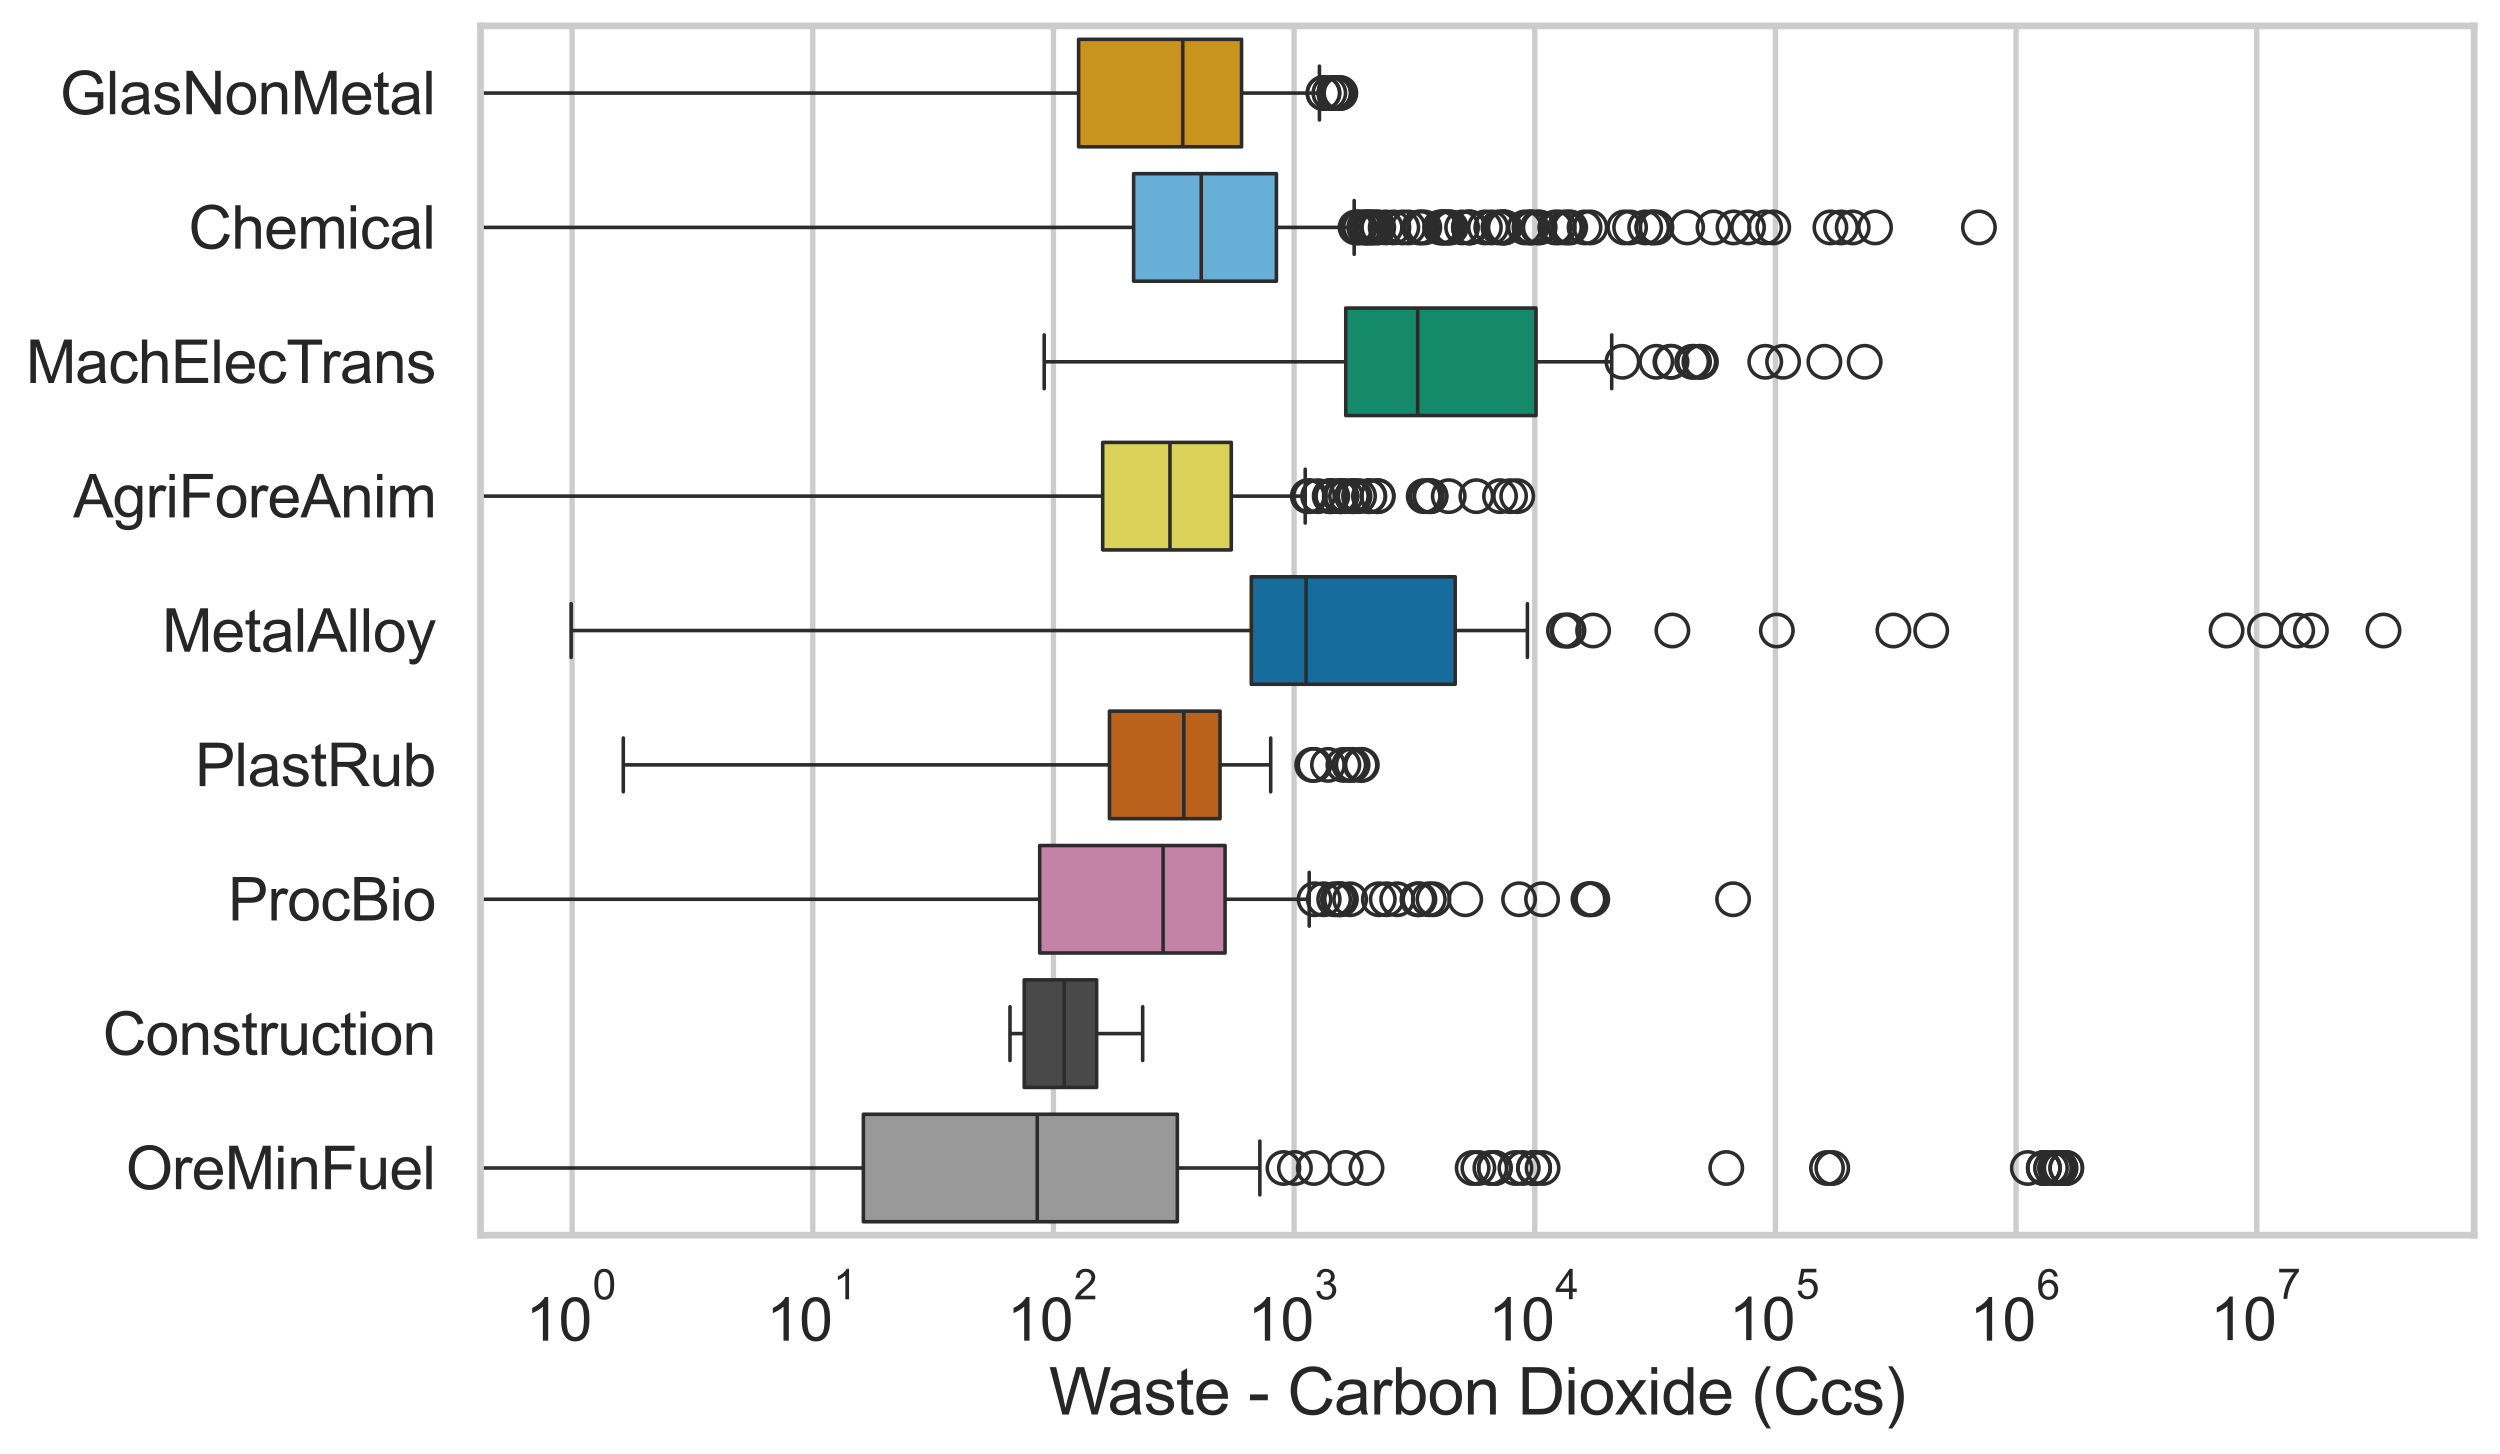 <?xml version="1.0" encoding="utf-8" standalone="no"?>
<!DOCTYPE svg PUBLIC "-//W3C//DTD SVG 1.1//EN"
  "http://www.w3.org/Graphics/SVG/1.1/DTD/svg11.dtd">
<svg xmlns:xlink="http://www.w3.org/1999/xlink" width="695.577pt" height="404.551pt" viewBox="0 0 695.577 404.551" xmlns="http://www.w3.org/2000/svg" version="1.1">
 <defs>
  <style type="text/css">*{stroke-linejoin: round; stroke-linecap: butt}</style>
 </defs>
 <g id="figure_1">
  <g id="patch_1">
   <path d="M 0 404.551 
L 695.577 404.551 
L 695.577 0 
L 0 0 
z
" style="fill: #ffffff"/>
  </g>
  <g id="axes_1">
   <g id="patch_2">
    <path d="M 133.697 343.665 
L 688.377 343.665 
L 688.377 7.2 
L 133.697 7.2 
z
" style="fill: #ffffff"/>
   </g>
   <g id="matplotlib.axis_1">
    <g id="xtick_1">
     <g id="line2d_1">
      <path d="M 159.182 343.665 
L 159.182 7.2 
" clip-path="url(#p42e488a990)" style="fill: none; stroke: #cccccc; stroke-width: 1.5; stroke-linecap: round"/>
     </g>
     <g id="text_1">
      <!-- $\mathdefault{10^{0}}$ -->
      <g style="fill: #262626" transform="translate(146.23 373.18) scale(0.165 -0.165)">
       <defs>
        <path id="ArialMT-31" d="M 2384 0 
L 1822 0 
L 1822 3584 
Q 1619 3391 1289 3197 
Q 959 3003 697 2906 
L 697 3450 
Q 1169 3672 1522 3987 
Q 1875 4303 2022 4600 
L 2384 4600 
L 2384 0 
z
" transform="scale(0.016)"/>
        <path id="ArialMT-30" d="M 266 2259 
Q 266 3072 433 3567 
Q 600 4063 929 4331 
Q 1259 4600 1759 4600 
Q 2128 4600 2406 4451 
Q 2684 4303 2865 4023 
Q 3047 3744 3150 3342 
Q 3253 2941 3253 2259 
Q 3253 1453 3087 958 
Q 2922 463 2592 192 
Q 2263 -78 1759 -78 
Q 1097 -78 719 397 
Q 266 969 266 2259 
z
M 844 2259 
Q 844 1131 1108 757 
Q 1372 384 1759 384 
Q 2147 384 2411 759 
Q 2675 1134 2675 2259 
Q 2675 3391 2411 3762 
Q 2147 4134 1753 4134 
Q 1366 4134 1134 3806 
Q 844 3388 844 2259 
z
" transform="scale(0.016)"/>
       </defs>
       <use xlink:href="#ArialMT-31" transform="translate(0 0.994)"/>
       <use xlink:href="#ArialMT-30" transform="translate(55.615 0.994)"/>
       <use xlink:href="#ArialMT-30" transform="translate(112.973 70.688) scale(0.7)"/>
      </g>
     </g>
    </g>
    <g id="xtick_2">
     <g id="line2d_2">
      <path d="M 226.141 343.665 
L 226.141 7.2 
" clip-path="url(#p42e488a990)" style="fill: none; stroke: #cccccc; stroke-width: 1.5; stroke-linecap: round"/>
     </g>
     <g id="text_2">
      <!-- $\mathdefault{10^{1}}$ -->
      <g style="fill: #262626" transform="translate(213.188 373.18) scale(0.165 -0.165)">
       <use xlink:href="#ArialMT-31" transform="translate(0 0.994)"/>
       <use xlink:href="#ArialMT-30" transform="translate(55.615 0.994)"/>
       <use xlink:href="#ArialMT-31" transform="translate(112.973 70.688) scale(0.7)"/>
      </g>
     </g>
    </g>
    <g id="xtick_3">
     <g id="line2d_3">
      <path d="M 293.099 343.665 
L 293.099 7.2 
" clip-path="url(#p42e488a990)" style="fill: none; stroke: #cccccc; stroke-width: 1.5; stroke-linecap: round"/>
     </g>
     <g id="text_3">
      <!-- $\mathdefault{10^{2}}$ -->
      <g style="fill: #262626" transform="translate(280.147 373.18) scale(0.165 -0.165)">
       <defs>
        <path id="ArialMT-32" d="M 3222 541 
L 3222 0 
L 194 0 
Q 188 203 259 391 
Q 375 700 629 1000 
Q 884 1300 1366 1694 
Q 2113 2306 2375 2664 
Q 2638 3022 2638 3341 
Q 2638 3675 2398 3904 
Q 2159 4134 1775 4134 
Q 1369 4134 1125 3890 
Q 881 3647 878 3216 
L 300 3275 
Q 359 3922 746 4261 
Q 1134 4600 1788 4600 
Q 2447 4600 2831 4234 
Q 3216 3869 3216 3328 
Q 3216 3053 3103 2787 
Q 2991 2522 2730 2228 
Q 2469 1934 1863 1422 
Q 1356 997 1212 845 
Q 1069 694 975 541 
L 3222 541 
z
" transform="scale(0.016)"/>
       </defs>
       <use xlink:href="#ArialMT-31" transform="translate(0 0.994)"/>
       <use xlink:href="#ArialMT-30" transform="translate(55.615 0.994)"/>
       <use xlink:href="#ArialMT-32" transform="translate(112.973 70.688) scale(0.7)"/>
      </g>
     </g>
    </g>
    <g id="xtick_4">
     <g id="line2d_4">
      <path d="M 360.058 343.665 
L 360.058 7.2 
" clip-path="url(#p42e488a990)" style="fill: none; stroke: #cccccc; stroke-width: 1.5; stroke-linecap: round"/>
     </g>
     <g id="text_4">
      <!-- $\mathdefault{10^{3}}$ -->
      <g style="fill: #262626" transform="translate(347.105 373.18) scale(0.165 -0.165)">
       <defs>
        <path id="ArialMT-33" d="M 269 1209 
L 831 1284 
Q 928 806 1161 595 
Q 1394 384 1728 384 
Q 2125 384 2398 659 
Q 2672 934 2672 1341 
Q 2672 1728 2419 1979 
Q 2166 2231 1775 2231 
Q 1616 2231 1378 2169 
L 1441 2663 
Q 1497 2656 1531 2656 
Q 1891 2656 2178 2843 
Q 2466 3031 2466 3422 
Q 2466 3731 2256 3934 
Q 2047 4138 1716 4138 
Q 1388 4138 1169 3931 
Q 950 3725 888 3313 
L 325 3413 
Q 428 3978 793 4289 
Q 1159 4600 1703 4600 
Q 2078 4600 2393 4439 
Q 2709 4278 2876 4000 
Q 3044 3722 3044 3409 
Q 3044 3113 2884 2869 
Q 2725 2625 2413 2481 
Q 2819 2388 3044 2092 
Q 3269 1797 3269 1353 
Q 3269 753 2831 336 
Q 2394 -81 1725 -81 
Q 1122 -81 723 278 
Q 325 638 269 1209 
z
" transform="scale(0.016)"/>
       </defs>
       <use xlink:href="#ArialMT-31" transform="translate(0 0.994)"/>
       <use xlink:href="#ArialMT-30" transform="translate(55.615 0.994)"/>
       <use xlink:href="#ArialMT-33" transform="translate(112.973 70.688) scale(0.7)"/>
      </g>
     </g>
    </g>
    <g id="xtick_5">
     <g id="line2d_5">
      <path d="M 427.017 343.665 
L 427.017 7.2 
" clip-path="url(#p42e488a990)" style="fill: none; stroke: #cccccc; stroke-width: 1.5; stroke-linecap: round"/>
     </g>
     <g id="text_5">
      <!-- $\mathdefault{10^{4}}$ -->
      <g style="fill: #262626" transform="translate(414.064 373.015) scale(0.165 -0.165)">
       <defs>
        <path id="ArialMT-34" d="M 2069 0 
L 2069 1097 
L 81 1097 
L 81 1613 
L 2172 4581 
L 2631 4581 
L 2631 1613 
L 3250 1613 
L 3250 1097 
L 2631 1097 
L 2631 0 
L 2069 0 
z
M 2069 1613 
L 2069 3678 
L 634 1613 
L 2069 1613 
z
" transform="scale(0.016)"/>
       </defs>
       <use xlink:href="#ArialMT-31" transform="translate(0 0.202)"/>
       <use xlink:href="#ArialMT-30" transform="translate(55.615 0.202)"/>
       <use xlink:href="#ArialMT-34" transform="translate(112.973 69.895) scale(0.7)"/>
      </g>
     </g>
    </g>
    <g id="xtick_6">
     <g id="line2d_6">
      <path d="M 493.975 343.665 
L 493.975 7.2 
" clip-path="url(#p42e488a990)" style="fill: none; stroke: #cccccc; stroke-width: 1.5; stroke-linecap: round"/>
     </g>
     <g id="text_6">
      <!-- $\mathdefault{10^{5}}$ -->
      <g style="fill: #262626" transform="translate(481.023 373.015) scale(0.165 -0.165)">
       <defs>
        <path id="ArialMT-35" d="M 266 1200 
L 856 1250 
Q 922 819 1161 601 
Q 1400 384 1738 384 
Q 2144 384 2425 690 
Q 2706 997 2706 1503 
Q 2706 1984 2436 2262 
Q 2166 2541 1728 2541 
Q 1456 2541 1237 2417 
Q 1019 2294 894 2097 
L 366 2166 
L 809 4519 
L 3088 4519 
L 3088 3981 
L 1259 3981 
L 1013 2750 
Q 1425 3038 1878 3038 
Q 2478 3038 2890 2622 
Q 3303 2206 3303 1553 
Q 3303 931 2941 478 
Q 2500 -78 1738 -78 
Q 1113 -78 717 272 
Q 322 622 266 1200 
z
" transform="scale(0.016)"/>
       </defs>
       <use xlink:href="#ArialMT-31" transform="translate(0 0.88)"/>
       <use xlink:href="#ArialMT-30" transform="translate(55.615 0.88)"/>
       <use xlink:href="#ArialMT-35" transform="translate(112.973 70.573) scale(0.7)"/>
      </g>
     </g>
    </g>
    <g id="xtick_7">
     <g id="line2d_7">
      <path d="M 560.934 343.665 
L 560.934 7.2 
" clip-path="url(#p42e488a990)" style="fill: none; stroke: #cccccc; stroke-width: 1.5; stroke-linecap: round"/>
     </g>
     <g id="text_7">
      <!-- $\mathdefault{10^{6}}$ -->
      <g style="fill: #262626" transform="translate(547.981 373.18) scale(0.165 -0.165)">
       <defs>
        <path id="ArialMT-36" d="M 3184 3459 
L 2625 3416 
Q 2550 3747 2413 3897 
Q 2184 4138 1850 4138 
Q 1581 4138 1378 3988 
Q 1113 3794 959 3422 
Q 806 3050 800 2363 
Q 1003 2672 1297 2822 
Q 1591 2972 1913 2972 
Q 2475 2972 2870 2558 
Q 3266 2144 3266 1488 
Q 3266 1056 3080 686 
Q 2894 316 2569 119 
Q 2244 -78 1831 -78 
Q 1128 -78 684 439 
Q 241 956 241 2144 
Q 241 3472 731 4075 
Q 1159 4600 1884 4600 
Q 2425 4600 2770 4297 
Q 3116 3994 3184 3459 
z
M 888 1484 
Q 888 1194 1011 928 
Q 1134 663 1356 523 
Q 1578 384 1822 384 
Q 2178 384 2434 671 
Q 2691 959 2691 1453 
Q 2691 1928 2437 2201 
Q 2184 2475 1800 2475 
Q 1419 2475 1153 2201 
Q 888 1928 888 1484 
z
" transform="scale(0.016)"/>
       </defs>
       <use xlink:href="#ArialMT-31" transform="translate(0 0.994)"/>
       <use xlink:href="#ArialMT-30" transform="translate(55.615 0.994)"/>
       <use xlink:href="#ArialMT-36" transform="translate(112.973 70.688) scale(0.7)"/>
      </g>
     </g>
    </g>
    <g id="xtick_8">
     <g id="line2d_8">
      <path d="M 627.893 343.665 
L 627.893 7.2 
" clip-path="url(#p42e488a990)" style="fill: none; stroke: #cccccc; stroke-width: 1.5; stroke-linecap: round"/>
     </g>
     <g id="text_8">
      <!-- $\mathdefault{10^{7}}$ -->
      <g style="fill: #262626" transform="translate(614.94 373.015) scale(0.165 -0.165)">
       <defs>
        <path id="ArialMT-37" d="M 303 3981 
L 303 4522 
L 3269 4522 
L 3269 4084 
Q 2831 3619 2401 2847 
Q 1972 2075 1738 1259 
Q 1569 684 1522 0 
L 944 0 
Q 953 541 1156 1306 
Q 1359 2072 1739 2783 
Q 2119 3494 2547 3981 
L 303 3981 
z
" transform="scale(0.016)"/>
       </defs>
       <use xlink:href="#ArialMT-31" transform="translate(0 0.847)"/>
       <use xlink:href="#ArialMT-30" transform="translate(55.615 0.847)"/>
       <use xlink:href="#ArialMT-37" transform="translate(112.973 70.541) scale(0.7)"/>
      </g>
     </g>
    </g>
    <g id="xtick_9"/>
    <g id="xtick_10"/>
    <g id="xtick_11"/>
    <g id="xtick_12"/>
    <g id="xtick_13"/>
    <g id="xtick_14"/>
    <g id="xtick_15"/>
    <g id="xtick_16"/>
    <g id="xtick_17"/>
    <g id="xtick_18"/>
    <g id="xtick_19"/>
    <g id="xtick_20"/>
    <g id="xtick_21"/>
    <g id="xtick_22"/>
    <g id="xtick_23"/>
    <g id="xtick_24"/>
    <g id="xtick_25"/>
    <g id="xtick_26"/>
    <g id="xtick_27"/>
    <g id="xtick_28"/>
    <g id="xtick_29"/>
    <g id="xtick_30"/>
    <g id="xtick_31"/>
    <g id="xtick_32"/>
    <g id="xtick_33"/>
    <g id="xtick_34"/>
    <g id="xtick_35"/>
    <g id="xtick_36"/>
    <g id="xtick_37"/>
    <g id="xtick_38"/>
    <g id="xtick_39"/>
    <g id="xtick_40"/>
    <g id="xtick_41"/>
    <g id="xtick_42"/>
    <g id="xtick_43"/>
    <g id="xtick_44"/>
    <g id="xtick_45"/>
    <g id="xtick_46"/>
    <g id="xtick_47"/>
    <g id="xtick_48"/>
    <g id="xtick_49"/>
    <g id="xtick_50"/>
    <g id="xtick_51"/>
    <g id="xtick_52"/>
    <g id="xtick_53"/>
    <g id="xtick_54"/>
    <g id="xtick_55"/>
    <g id="xtick_56"/>
    <g id="xtick_57"/>
    <g id="xtick_58"/>
    <g id="xtick_59"/>
    <g id="xtick_60"/>
    <g id="xtick_61"/>
    <g id="xtick_62"/>
    <g id="xtick_63"/>
    <g id="xtick_64"/>
    <g id="xtick_65"/>
    <g id="xtick_66"/>
    <g id="xtick_67"/>
    <g id="xtick_68"/>
    <g id="xtick_69"/>
    <g id="xtick_70"/>
    <g id="xtick_71"/>
    <g id="xtick_72"/>
    <g id="xtick_73"/>
    <g id="xtick_74"/>
    <g id="xtick_75"/>
    <g id="xtick_76"/>
    <g id="text_9">
     <!-- Waste - Carbon Dioxide (Ccs) -->
     <g style="fill: #262626" transform="translate(291.849 393.563) scale(0.18 -0.18)">
      <defs>
       <path id="ArialMT-57" d="M 1294 0 
L 78 4581 
L 700 4581 
L 1397 1578 
Q 1509 1106 1591 641 
Q 1766 1375 1797 1488 
L 2669 4581 
L 3400 4581 
L 4056 2263 
Q 4303 1400 4413 641 
Q 4500 1075 4641 1638 
L 5359 4581 
L 5969 4581 
L 4713 0 
L 4128 0 
L 3163 3491 
Q 3041 3928 3019 4028 
Q 2947 3713 2884 3491 
L 1913 0 
L 1294 0 
z
" transform="scale(0.016)"/>
       <path id="ArialMT-61" d="M 2588 409 
Q 2275 144 1986 34 
Q 1697 -75 1366 -75 
Q 819 -75 525 192 
Q 231 459 231 875 
Q 231 1119 342 1320 
Q 453 1522 633 1644 
Q 813 1766 1038 1828 
Q 1203 1872 1538 1913 
Q 2219 1994 2541 2106 
Q 2544 2222 2544 2253 
Q 2544 2597 2384 2738 
Q 2169 2928 1744 2928 
Q 1347 2928 1158 2789 
Q 969 2650 878 2297 
L 328 2372 
Q 403 2725 575 2942 
Q 747 3159 1072 3276 
Q 1397 3394 1825 3394 
Q 2250 3394 2515 3294 
Q 2781 3194 2906 3042 
Q 3031 2891 3081 2659 
Q 3109 2516 3109 2141 
L 3109 1391 
Q 3109 606 3145 398 
Q 3181 191 3288 0 
L 2700 0 
Q 2613 175 2588 409 
z
M 2541 1666 
Q 2234 1541 1622 1453 
Q 1275 1403 1131 1340 
Q 988 1278 909 1158 
Q 831 1038 831 891 
Q 831 666 1001 516 
Q 1172 366 1500 366 
Q 1825 366 2078 508 
Q 2331 650 2450 897 
Q 2541 1088 2541 1459 
L 2541 1666 
z
" transform="scale(0.016)"/>
       <path id="ArialMT-73" d="M 197 991 
L 753 1078 
Q 800 744 1014 566 
Q 1228 388 1613 388 
Q 2000 388 2187 545 
Q 2375 703 2375 916 
Q 2375 1106 2209 1216 
Q 2094 1291 1634 1406 
Q 1016 1563 777 1677 
Q 538 1791 414 1992 
Q 291 2194 291 2438 
Q 291 2659 392 2848 
Q 494 3038 669 3163 
Q 800 3259 1026 3326 
Q 1253 3394 1513 3394 
Q 1903 3394 2198 3281 
Q 2494 3169 2634 2976 
Q 2775 2784 2828 2463 
L 2278 2388 
Q 2241 2644 2061 2787 
Q 1881 2931 1553 2931 
Q 1166 2931 1000 2803 
Q 834 2675 834 2503 
Q 834 2394 903 2306 
Q 972 2216 1119 2156 
Q 1203 2125 1616 2013 
Q 2213 1853 2448 1751 
Q 2684 1650 2818 1456 
Q 2953 1263 2953 975 
Q 2953 694 2789 445 
Q 2625 197 2315 61 
Q 2006 -75 1616 -75 
Q 969 -75 630 194 
Q 291 463 197 991 
z
" transform="scale(0.016)"/>
       <path id="ArialMT-74" d="M 1650 503 
L 1731 6 
Q 1494 -44 1306 -44 
Q 1000 -44 831 53 
Q 663 150 594 308 
Q 525 466 525 972 
L 525 2881 
L 113 2881 
L 113 3319 
L 525 3319 
L 525 4141 
L 1084 4478 
L 1084 3319 
L 1650 3319 
L 1650 2881 
L 1084 2881 
L 1084 941 
Q 1084 700 1114 631 
Q 1144 563 1211 522 
Q 1278 481 1403 481 
Q 1497 481 1650 503 
z
" transform="scale(0.016)"/>
       <path id="ArialMT-65" d="M 2694 1069 
L 3275 997 
Q 3138 488 2766 206 
Q 2394 -75 1816 -75 
Q 1088 -75 661 373 
Q 234 822 234 1631 
Q 234 2469 665 2931 
Q 1097 3394 1784 3394 
Q 2450 3394 2872 2941 
Q 3294 2488 3294 1666 
Q 3294 1616 3291 1516 
L 816 1516 
Q 847 969 1125 678 
Q 1403 388 1819 388 
Q 2128 388 2347 550 
Q 2566 713 2694 1069 
z
M 847 1978 
L 2700 1978 
Q 2663 2397 2488 2606 
Q 2219 2931 1791 2931 
Q 1403 2931 1139 2672 
Q 875 2413 847 1978 
z
" transform="scale(0.016)"/>
       <path id="ArialMT-20" transform="scale(0.016)"/>
       <path id="ArialMT-2d" d="M 203 1375 
L 203 1941 
L 1931 1941 
L 1931 1375 
L 203 1375 
z
" transform="scale(0.016)"/>
       <path id="ArialMT-43" d="M 3763 1606 
L 4369 1453 
Q 4178 706 3683 314 
Q 3188 -78 2472 -78 
Q 1731 -78 1267 223 
Q 803 525 561 1097 
Q 319 1669 319 2325 
Q 319 3041 592 3573 
Q 866 4106 1370 4382 
Q 1875 4659 2481 4659 
Q 3169 4659 3637 4309 
Q 4106 3959 4291 3325 
L 3694 3184 
Q 3534 3684 3231 3912 
Q 2928 4141 2469 4141 
Q 1941 4141 1586 3887 
Q 1231 3634 1087 3207 
Q 944 2781 944 2328 
Q 944 1744 1114 1308 
Q 1284 872 1643 656 
Q 2003 441 2422 441 
Q 2931 441 3284 734 
Q 3638 1028 3763 1606 
z
" transform="scale(0.016)"/>
       <path id="ArialMT-72" d="M 416 0 
L 416 3319 
L 922 3319 
L 922 2816 
Q 1116 3169 1280 3281 
Q 1444 3394 1641 3394 
Q 1925 3394 2219 3213 
L 2025 2691 
Q 1819 2813 1613 2813 
Q 1428 2813 1281 2702 
Q 1134 2591 1072 2394 
Q 978 2094 978 1738 
L 978 0 
L 416 0 
z
" transform="scale(0.016)"/>
       <path id="ArialMT-62" d="M 941 0 
L 419 0 
L 419 4581 
L 981 4581 
L 981 2947 
Q 1338 3394 1891 3394 
Q 2197 3394 2470 3270 
Q 2744 3147 2920 2923 
Q 3097 2700 3197 2384 
Q 3297 2069 3297 1709 
Q 3297 856 2875 390 
Q 2453 -75 1863 -75 
Q 1275 -75 941 416 
L 941 0 
z
M 934 1684 
Q 934 1088 1097 822 
Q 1363 388 1816 388 
Q 2184 388 2453 708 
Q 2722 1028 2722 1663 
Q 2722 2313 2464 2622 
Q 2206 2931 1841 2931 
Q 1472 2931 1203 2611 
Q 934 2291 934 1684 
z
" transform="scale(0.016)"/>
       <path id="ArialMT-6f" d="M 213 1659 
Q 213 2581 725 3025 
Q 1153 3394 1769 3394 
Q 2453 3394 2887 2945 
Q 3322 2497 3322 1706 
Q 3322 1066 3130 698 
Q 2938 331 2570 128 
Q 2203 -75 1769 -75 
Q 1072 -75 642 372 
Q 213 819 213 1659 
z
M 791 1659 
Q 791 1022 1069 705 
Q 1347 388 1769 388 
Q 2188 388 2466 706 
Q 2744 1025 2744 1678 
Q 2744 2294 2464 2611 
Q 2184 2928 1769 2928 
Q 1347 2928 1069 2612 
Q 791 2297 791 1659 
z
" transform="scale(0.016)"/>
       <path id="ArialMT-6e" d="M 422 0 
L 422 3319 
L 928 3319 
L 928 2847 
Q 1294 3394 1984 3394 
Q 2284 3394 2536 3286 
Q 2788 3178 2913 3003 
Q 3038 2828 3088 2588 
Q 3119 2431 3119 2041 
L 3119 0 
L 2556 0 
L 2556 2019 
Q 2556 2363 2490 2533 
Q 2425 2703 2258 2804 
Q 2091 2906 1866 2906 
Q 1506 2906 1245 2678 
Q 984 2450 984 1813 
L 984 0 
L 422 0 
z
" transform="scale(0.016)"/>
       <path id="ArialMT-44" d="M 494 0 
L 494 4581 
L 2072 4581 
Q 2606 4581 2888 4516 
Q 3281 4425 3559 4188 
Q 3922 3881 4101 3404 
Q 4281 2928 4281 2316 
Q 4281 1794 4159 1391 
Q 4038 988 3847 723 
Q 3656 459 3429 307 
Q 3203 156 2883 78 
Q 2563 0 2147 0 
L 494 0 
z
M 1100 541 
L 2078 541 
Q 2531 541 2789 625 
Q 3047 709 3200 863 
Q 3416 1078 3536 1442 
Q 3656 1806 3656 2325 
Q 3656 3044 3420 3430 
Q 3184 3816 2847 3947 
Q 2603 4041 2063 4041 
L 1100 4041 
L 1100 541 
z
" transform="scale(0.016)"/>
       <path id="ArialMT-69" d="M 425 3934 
L 425 4581 
L 988 4581 
L 988 3934 
L 425 3934 
z
M 425 0 
L 425 3319 
L 988 3319 
L 988 0 
L 425 0 
z
" transform="scale(0.016)"/>
       <path id="ArialMT-78" d="M 47 0 
L 1259 1725 
L 138 3319 
L 841 3319 
L 1350 2541 
Q 1494 2319 1581 2169 
Q 1719 2375 1834 2534 
L 2394 3319 
L 3066 3319 
L 1919 1756 
L 3153 0 
L 2463 0 
L 1781 1031 
L 1600 1309 
L 728 0 
L 47 0 
z
" transform="scale(0.016)"/>
       <path id="ArialMT-64" d="M 2575 0 
L 2575 419 
Q 2259 -75 1647 -75 
Q 1250 -75 917 144 
Q 584 363 401 755 
Q 219 1147 219 1656 
Q 219 2153 384 2558 
Q 550 2963 881 3178 
Q 1213 3394 1622 3394 
Q 1922 3394 2156 3267 
Q 2391 3141 2538 2938 
L 2538 4581 
L 3097 4581 
L 3097 0 
L 2575 0 
z
M 797 1656 
Q 797 1019 1065 703 
Q 1334 388 1700 388 
Q 2069 388 2326 689 
Q 2584 991 2584 1609 
Q 2584 2291 2321 2609 
Q 2059 2928 1675 2928 
Q 1300 2928 1048 2622 
Q 797 2316 797 1656 
z
" transform="scale(0.016)"/>
       <path id="ArialMT-28" d="M 1497 -1347 
Q 1031 -759 709 28 
Q 388 816 388 1659 
Q 388 2403 628 3084 
Q 909 3875 1497 4659 
L 1900 4659 
Q 1522 4009 1400 3731 
Q 1209 3300 1100 2831 
Q 966 2247 966 1656 
Q 966 153 1900 -1347 
L 1497 -1347 
z
" transform="scale(0.016)"/>
       <path id="ArialMT-63" d="M 2588 1216 
L 3141 1144 
Q 3050 572 2676 248 
Q 2303 -75 1759 -75 
Q 1078 -75 664 370 
Q 250 816 250 1647 
Q 250 2184 428 2587 
Q 606 2991 970 3192 
Q 1334 3394 1763 3394 
Q 2303 3394 2647 3120 
Q 2991 2847 3088 2344 
L 2541 2259 
Q 2463 2594 2264 2762 
Q 2066 2931 1784 2931 
Q 1359 2931 1093 2626 
Q 828 2322 828 1663 
Q 828 994 1084 691 
Q 1341 388 1753 388 
Q 2084 388 2306 591 
Q 2528 794 2588 1216 
z
" transform="scale(0.016)"/>
       <path id="ArialMT-29" d="M 791 -1347 
L 388 -1347 
Q 1322 153 1322 1656 
Q 1322 2244 1188 2822 
Q 1081 3291 891 3722 
Q 769 4003 388 4659 
L 791 4659 
Q 1378 3875 1659 3084 
Q 1900 2403 1900 1659 
Q 1900 816 1576 28 
Q 1253 -759 791 -1347 
z
" transform="scale(0.016)"/>
      </defs>
      <use xlink:href="#ArialMT-57"/>
      <use xlink:href="#ArialMT-61" transform="translate(90.635 0)"/>
      <use xlink:href="#ArialMT-73" transform="translate(146.25 0)"/>
      <use xlink:href="#ArialMT-74" transform="translate(196.25 0)"/>
      <use xlink:href="#ArialMT-65" transform="translate(224.033 0)"/>
      <use xlink:href="#ArialMT-20" transform="translate(279.648 0)"/>
      <use xlink:href="#ArialMT-2d" transform="translate(307.432 0)"/>
      <use xlink:href="#ArialMT-20" transform="translate(340.732 0)"/>
      <use xlink:href="#ArialMT-43" transform="translate(368.516 0)"/>
      <use xlink:href="#ArialMT-61" transform="translate(440.732 0)"/>
      <use xlink:href="#ArialMT-72" transform="translate(496.348 0)"/>
      <use xlink:href="#ArialMT-62" transform="translate(529.648 0)"/>
      <use xlink:href="#ArialMT-6f" transform="translate(585.264 0)"/>
      <use xlink:href="#ArialMT-6e" transform="translate(640.879 0)"/>
      <use xlink:href="#ArialMT-20" transform="translate(696.494 0)"/>
      <use xlink:href="#ArialMT-44" transform="translate(724.277 0)"/>
      <use xlink:href="#ArialMT-69" transform="translate(796.494 0)"/>
      <use xlink:href="#ArialMT-6f" transform="translate(818.711 0)"/>
      <use xlink:href="#ArialMT-78" transform="translate(874.326 0)"/>
      <use xlink:href="#ArialMT-69" transform="translate(924.326 0)"/>
      <use xlink:href="#ArialMT-64" transform="translate(946.543 0)"/>
      <use xlink:href="#ArialMT-65" transform="translate(1002.158 0)"/>
      <use xlink:href="#ArialMT-20" transform="translate(1057.773 0)"/>
      <use xlink:href="#ArialMT-28" transform="translate(1085.557 0)"/>
      <use xlink:href="#ArialMT-43" transform="translate(1118.857 0)"/>
      <use xlink:href="#ArialMT-63" transform="translate(1191.074 0)"/>
      <use xlink:href="#ArialMT-73" transform="translate(1241.074 0)"/>
      <use xlink:href="#ArialMT-29" transform="translate(1291.074 0)"/>
     </g>
    </g>
   </g>
   <g id="matplotlib.axis_2">
    <g id="ytick_1">
     <g id="text_10">
      <!-- GlasNonMetal -->
      <g style="fill: #262626" transform="translate(16.659 31.798) scale(0.165 -0.165)">
       <defs>
        <path id="ArialMT-47" d="M 2638 1797 
L 2638 2334 
L 4578 2338 
L 4578 638 
Q 4131 281 3656 101 
Q 3181 -78 2681 -78 
Q 2006 -78 1454 211 
Q 903 500 622 1047 
Q 341 1594 341 2269 
Q 341 2938 620 3517 
Q 900 4097 1425 4378 
Q 1950 4659 2634 4659 
Q 3131 4659 3532 4498 
Q 3934 4338 4162 4050 
Q 4391 3763 4509 3300 
L 3963 3150 
Q 3859 3500 3706 3700 
Q 3553 3900 3268 4020 
Q 2984 4141 2638 4141 
Q 2222 4141 1919 4014 
Q 1616 3888 1430 3681 
Q 1244 3475 1141 3228 
Q 966 2803 966 2306 
Q 966 1694 1177 1281 
Q 1388 869 1791 669 
Q 2194 469 2647 469 
Q 3041 469 3416 620 
Q 3791 772 3984 944 
L 3984 1797 
L 2638 1797 
z
" transform="scale(0.016)"/>
        <path id="ArialMT-6c" d="M 409 0 
L 409 4581 
L 972 4581 
L 972 0 
L 409 0 
z
" transform="scale(0.016)"/>
        <path id="ArialMT-4e" d="M 488 0 
L 488 4581 
L 1109 4581 
L 3516 984 
L 3516 4581 
L 4097 4581 
L 4097 0 
L 3475 0 
L 1069 3600 
L 1069 0 
L 488 0 
z
" transform="scale(0.016)"/>
        <path id="ArialMT-4d" d="M 475 0 
L 475 4581 
L 1388 4581 
L 2472 1338 
Q 2622 884 2691 659 
Q 2769 909 2934 1394 
L 4031 4581 
L 4847 4581 
L 4847 0 
L 4263 0 
L 4263 3834 
L 2931 0 
L 2384 0 
L 1059 3900 
L 1059 0 
L 475 0 
z
" transform="scale(0.016)"/>
       </defs>
       <use xlink:href="#ArialMT-47"/>
       <use xlink:href="#ArialMT-6c" transform="translate(77.783 0)"/>
       <use xlink:href="#ArialMT-61" transform="translate(100 0)"/>
       <use xlink:href="#ArialMT-73" transform="translate(155.615 0)"/>
       <use xlink:href="#ArialMT-4e" transform="translate(205.615 0)"/>
       <use xlink:href="#ArialMT-6f" transform="translate(277.832 0)"/>
       <use xlink:href="#ArialMT-6e" transform="translate(333.447 0)"/>
       <use xlink:href="#ArialMT-4d" transform="translate(389.062 0)"/>
       <use xlink:href="#ArialMT-65" transform="translate(472.363 0)"/>
       <use xlink:href="#ArialMT-74" transform="translate(527.979 0)"/>
       <use xlink:href="#ArialMT-61" transform="translate(555.762 0)"/>
       <use xlink:href="#ArialMT-6c" transform="translate(611.377 0)"/>
      </g>
     </g>
    </g>
    <g id="ytick_2">
     <g id="text_11">
      <!-- Chemical -->
      <g style="fill: #262626" transform="translate(52.428 69.183) scale(0.165 -0.165)">
       <defs>
        <path id="ArialMT-68" d="M 422 0 
L 422 4581 
L 984 4581 
L 984 2938 
Q 1378 3394 1978 3394 
Q 2347 3394 2619 3248 
Q 2891 3103 3008 2847 
Q 3125 2591 3125 2103 
L 3125 0 
L 2563 0 
L 2563 2103 
Q 2563 2525 2380 2717 
Q 2197 2909 1863 2909 
Q 1613 2909 1392 2779 
Q 1172 2650 1078 2428 
Q 984 2206 984 1816 
L 984 0 
L 422 0 
z
" transform="scale(0.016)"/>
        <path id="ArialMT-6d" d="M 422 0 
L 422 3319 
L 925 3319 
L 925 2853 
Q 1081 3097 1340 3245 
Q 1600 3394 1931 3394 
Q 2300 3394 2536 3241 
Q 2772 3088 2869 2813 
Q 3263 3394 3894 3394 
Q 4388 3394 4653 3120 
Q 4919 2847 4919 2278 
L 4919 0 
L 4359 0 
L 4359 2091 
Q 4359 2428 4304 2576 
Q 4250 2725 4106 2815 
Q 3963 2906 3769 2906 
Q 3419 2906 3187 2673 
Q 2956 2441 2956 1928 
L 2956 0 
L 2394 0 
L 2394 2156 
Q 2394 2531 2256 2718 
Q 2119 2906 1806 2906 
Q 1569 2906 1367 2781 
Q 1166 2656 1075 2415 
Q 984 2175 984 1722 
L 984 0 
L 422 0 
z
" transform="scale(0.016)"/>
       </defs>
       <use xlink:href="#ArialMT-43"/>
       <use xlink:href="#ArialMT-68" transform="translate(72.217 0)"/>
       <use xlink:href="#ArialMT-65" transform="translate(127.832 0)"/>
       <use xlink:href="#ArialMT-6d" transform="translate(183.447 0)"/>
       <use xlink:href="#ArialMT-69" transform="translate(266.748 0)"/>
       <use xlink:href="#ArialMT-63" transform="translate(288.965 0)"/>
       <use xlink:href="#ArialMT-61" transform="translate(338.965 0)"/>
       <use xlink:href="#ArialMT-6c" transform="translate(394.58 0)"/>
      </g>
     </g>
    </g>
    <g id="ytick_3">
     <g id="text_12">
      <!-- MachElecTrans -->
      <g style="fill: #262626" transform="translate(7.2 106.568) scale(0.165 -0.165)">
       <defs>
        <path id="ArialMT-45" d="M 506 0 
L 506 4581 
L 3819 4581 
L 3819 4041 
L 1113 4041 
L 1113 2638 
L 3647 2638 
L 3647 2100 
L 1113 2100 
L 1113 541 
L 3925 541 
L 3925 0 
L 506 0 
z
" transform="scale(0.016)"/>
        <path id="ArialMT-54" d="M 1659 0 
L 1659 4041 
L 150 4041 
L 150 4581 
L 3781 4581 
L 3781 4041 
L 2266 4041 
L 2266 0 
L 1659 0 
z
" transform="scale(0.016)"/>
       </defs>
       <use xlink:href="#ArialMT-4d"/>
       <use xlink:href="#ArialMT-61" transform="translate(83.301 0)"/>
       <use xlink:href="#ArialMT-63" transform="translate(138.916 0)"/>
       <use xlink:href="#ArialMT-68" transform="translate(188.916 0)"/>
       <use xlink:href="#ArialMT-45" transform="translate(244.531 0)"/>
       <use xlink:href="#ArialMT-6c" transform="translate(311.23 0)"/>
       <use xlink:href="#ArialMT-65" transform="translate(333.447 0)"/>
       <use xlink:href="#ArialMT-63" transform="translate(389.062 0)"/>
       <use xlink:href="#ArialMT-54" transform="translate(439.062 0)"/>
       <use xlink:href="#ArialMT-72" transform="translate(496.396 0)"/>
       <use xlink:href="#ArialMT-61" transform="translate(529.697 0)"/>
       <use xlink:href="#ArialMT-6e" transform="translate(585.312 0)"/>
       <use xlink:href="#ArialMT-73" transform="translate(640.928 0)"/>
      </g>
     </g>
    </g>
    <g id="ytick_4">
     <g id="text_13">
      <!-- AgriForeAnim -->
      <g style="fill: #262626" transform="translate(20.341 143.953) scale(0.165 -0.165)">
       <defs>
        <path id="ArialMT-41" d="M -9 0 
L 1750 4581 
L 2403 4581 
L 4278 0 
L 3588 0 
L 3053 1388 
L 1138 1388 
L 634 0 
L -9 0 
z
M 1313 1881 
L 2866 1881 
L 2388 3150 
Q 2169 3728 2063 4100 
Q 1975 3659 1816 3225 
L 1313 1881 
z
" transform="scale(0.016)"/>
        <path id="ArialMT-67" d="M 319 -275 
L 866 -356 
Q 900 -609 1056 -725 
Q 1266 -881 1628 -881 
Q 2019 -881 2231 -725 
Q 2444 -569 2519 -288 
Q 2563 -116 2559 434 
Q 2191 0 1641 0 
Q 956 0 581 494 
Q 206 988 206 1678 
Q 206 2153 378 2554 
Q 550 2956 876 3175 
Q 1203 3394 1644 3394 
Q 2231 3394 2613 2919 
L 2613 3319 
L 3131 3319 
L 3131 450 
Q 3131 -325 2973 -648 
Q 2816 -972 2473 -1159 
Q 2131 -1347 1631 -1347 
Q 1038 -1347 672 -1080 
Q 306 -813 319 -275 
z
M 784 1719 
Q 784 1066 1043 766 
Q 1303 466 1694 466 
Q 2081 466 2343 764 
Q 2606 1063 2606 1700 
Q 2606 2309 2336 2618 
Q 2066 2928 1684 2928 
Q 1309 2928 1046 2623 
Q 784 2319 784 1719 
z
" transform="scale(0.016)"/>
        <path id="ArialMT-46" d="M 525 0 
L 525 4581 
L 3616 4581 
L 3616 4041 
L 1131 4041 
L 1131 2622 
L 3281 2622 
L 3281 2081 
L 1131 2081 
L 1131 0 
L 525 0 
z
" transform="scale(0.016)"/>
       </defs>
       <use xlink:href="#ArialMT-41"/>
       <use xlink:href="#ArialMT-67" transform="translate(66.699 0)"/>
       <use xlink:href="#ArialMT-72" transform="translate(122.314 0)"/>
       <use xlink:href="#ArialMT-69" transform="translate(155.615 0)"/>
       <use xlink:href="#ArialMT-46" transform="translate(177.832 0)"/>
       <use xlink:href="#ArialMT-6f" transform="translate(238.916 0)"/>
       <use xlink:href="#ArialMT-72" transform="translate(294.531 0)"/>
       <use xlink:href="#ArialMT-65" transform="translate(327.832 0)"/>
       <use xlink:href="#ArialMT-41" transform="translate(383.447 0)"/>
       <use xlink:href="#ArialMT-6e" transform="translate(450.146 0)"/>
       <use xlink:href="#ArialMT-69" transform="translate(505.762 0)"/>
       <use xlink:href="#ArialMT-6d" transform="translate(527.979 0)"/>
      </g>
     </g>
    </g>
    <g id="ytick_5">
     <g id="text_14">
      <!-- MetalAlloy -->
      <g style="fill: #262626" transform="translate(45.088 181.337) scale(0.165 -0.165)">
       <defs>
        <path id="ArialMT-79" d="M 397 -1278 
L 334 -750 
Q 519 -800 656 -800 
Q 844 -800 956 -737 
Q 1069 -675 1141 -563 
Q 1194 -478 1313 -144 
Q 1328 -97 1363 -6 
L 103 3319 
L 709 3319 
L 1400 1397 
Q 1534 1031 1641 628 
Q 1738 1016 1872 1384 
L 2581 3319 
L 3144 3319 
L 1881 -56 
Q 1678 -603 1566 -809 
Q 1416 -1088 1222 -1217 
Q 1028 -1347 759 -1347 
Q 597 -1347 397 -1278 
z
" transform="scale(0.016)"/>
       </defs>
       <use xlink:href="#ArialMT-4d"/>
       <use xlink:href="#ArialMT-65" transform="translate(83.301 0)"/>
       <use xlink:href="#ArialMT-74" transform="translate(138.916 0)"/>
       <use xlink:href="#ArialMT-61" transform="translate(166.699 0)"/>
       <use xlink:href="#ArialMT-6c" transform="translate(222.314 0)"/>
       <use xlink:href="#ArialMT-41" transform="translate(244.531 0)"/>
       <use xlink:href="#ArialMT-6c" transform="translate(311.23 0)"/>
       <use xlink:href="#ArialMT-6c" transform="translate(333.447 0)"/>
       <use xlink:href="#ArialMT-6f" transform="translate(355.664 0)"/>
       <use xlink:href="#ArialMT-79" transform="translate(411.279 0)"/>
      </g>
     </g>
    </g>
    <g id="ytick_6">
     <g id="text_15">
      <!-- PlastRub -->
      <g style="fill: #262626" transform="translate(54.248 218.722) scale(0.165 -0.165)">
       <defs>
        <path id="ArialMT-50" d="M 494 0 
L 494 4581 
L 2222 4581 
Q 2678 4581 2919 4538 
Q 3256 4481 3484 4323 
Q 3713 4166 3852 3881 
Q 3991 3597 3991 3256 
Q 3991 2672 3619 2267 
Q 3247 1863 2275 1863 
L 1100 1863 
L 1100 0 
L 494 0 
z
M 1100 2403 
L 2284 2403 
Q 2872 2403 3119 2622 
Q 3366 2841 3366 3238 
Q 3366 3525 3220 3729 
Q 3075 3934 2838 4000 
Q 2684 4041 2272 4041 
L 1100 4041 
L 1100 2403 
z
" transform="scale(0.016)"/>
        <path id="ArialMT-52" d="M 503 0 
L 503 4581 
L 2534 4581 
Q 3147 4581 3465 4457 
Q 3784 4334 3975 4021 
Q 4166 3709 4166 3331 
Q 4166 2844 3850 2509 
Q 3534 2175 2875 2084 
Q 3116 1969 3241 1856 
Q 3506 1613 3744 1247 
L 4541 0 
L 3778 0 
L 3172 953 
Q 2906 1366 2734 1584 
Q 2563 1803 2427 1890 
Q 2291 1978 2150 2013 
Q 2047 2034 1813 2034 
L 1109 2034 
L 1109 0 
L 503 0 
z
M 1109 2559 
L 2413 2559 
Q 2828 2559 3062 2645 
Q 3297 2731 3419 2920 
Q 3541 3109 3541 3331 
Q 3541 3656 3305 3865 
Q 3069 4075 2559 4075 
L 1109 4075 
L 1109 2559 
z
" transform="scale(0.016)"/>
        <path id="ArialMT-75" d="M 2597 0 
L 2597 488 
Q 2209 -75 1544 -75 
Q 1250 -75 995 37 
Q 741 150 617 320 
Q 494 491 444 738 
Q 409 903 409 1263 
L 409 3319 
L 972 3319 
L 972 1478 
Q 972 1038 1006 884 
Q 1059 663 1231 536 
Q 1403 409 1656 409 
Q 1909 409 2131 539 
Q 2353 669 2445 892 
Q 2538 1116 2538 1541 
L 2538 3319 
L 3100 3319 
L 3100 0 
L 2597 0 
z
" transform="scale(0.016)"/>
       </defs>
       <use xlink:href="#ArialMT-50"/>
       <use xlink:href="#ArialMT-6c" transform="translate(66.699 0)"/>
       <use xlink:href="#ArialMT-61" transform="translate(88.916 0)"/>
       <use xlink:href="#ArialMT-73" transform="translate(144.531 0)"/>
       <use xlink:href="#ArialMT-74" transform="translate(194.531 0)"/>
       <use xlink:href="#ArialMT-52" transform="translate(222.314 0)"/>
       <use xlink:href="#ArialMT-75" transform="translate(294.531 0)"/>
       <use xlink:href="#ArialMT-62" transform="translate(350.146 0)"/>
      </g>
     </g>
    </g>
    <g id="ytick_7">
     <g id="text_16">
      <!-- ProcBio -->
      <g style="fill: #262626" transform="translate(63.424 256.107) scale(0.165 -0.165)">
       <defs>
        <path id="ArialMT-42" d="M 469 0 
L 469 4581 
L 2188 4581 
Q 2713 4581 3030 4442 
Q 3347 4303 3526 4014 
Q 3706 3725 3706 3409 
Q 3706 3116 3547 2856 
Q 3388 2597 3066 2438 
Q 3481 2316 3704 2022 
Q 3928 1728 3928 1328 
Q 3928 1006 3792 729 
Q 3656 453 3456 303 
Q 3256 153 2954 76 
Q 2653 0 2216 0 
L 469 0 
z
M 1075 2656 
L 2066 2656 
Q 2469 2656 2644 2709 
Q 2875 2778 2992 2937 
Q 3109 3097 3109 3338 
Q 3109 3566 3000 3739 
Q 2891 3913 2687 3977 
Q 2484 4041 1991 4041 
L 1075 4041 
L 1075 2656 
z
M 1075 541 
L 2216 541 
Q 2509 541 2628 563 
Q 2838 600 2978 687 
Q 3119 775 3209 942 
Q 3300 1109 3300 1328 
Q 3300 1584 3169 1773 
Q 3038 1963 2805 2039 
Q 2572 2116 2134 2116 
L 1075 2116 
L 1075 541 
z
" transform="scale(0.016)"/>
       </defs>
       <use xlink:href="#ArialMT-50"/>
       <use xlink:href="#ArialMT-72" transform="translate(66.699 0)"/>
       <use xlink:href="#ArialMT-6f" transform="translate(100 0)"/>
       <use xlink:href="#ArialMT-63" transform="translate(155.615 0)"/>
       <use xlink:href="#ArialMT-42" transform="translate(205.615 0)"/>
       <use xlink:href="#ArialMT-69" transform="translate(272.314 0)"/>
       <use xlink:href="#ArialMT-6f" transform="translate(294.531 0)"/>
      </g>
     </g>
    </g>
    <g id="ytick_8">
     <g id="text_17">
      <!-- Construction -->
      <g style="fill: #262626" transform="translate(28.575 293.492) scale(0.165 -0.165)">
       <use xlink:href="#ArialMT-43"/>
       <use xlink:href="#ArialMT-6f" transform="translate(72.217 0)"/>
       <use xlink:href="#ArialMT-6e" transform="translate(127.832 0)"/>
       <use xlink:href="#ArialMT-73" transform="translate(183.447 0)"/>
       <use xlink:href="#ArialMT-74" transform="translate(233.447 0)"/>
       <use xlink:href="#ArialMT-72" transform="translate(261.23 0)"/>
       <use xlink:href="#ArialMT-75" transform="translate(294.531 0)"/>
       <use xlink:href="#ArialMT-63" transform="translate(350.146 0)"/>
       <use xlink:href="#ArialMT-74" transform="translate(400.146 0)"/>
       <use xlink:href="#ArialMT-69" transform="translate(427.93 0)"/>
       <use xlink:href="#ArialMT-6f" transform="translate(450.146 0)"/>
       <use xlink:href="#ArialMT-6e" transform="translate(505.762 0)"/>
      </g>
     </g>
    </g>
    <g id="ytick_9">
     <g id="text_18">
      <!-- OreMinFuel -->
      <g style="fill: #262626" transform="translate(35.013 330.877) scale(0.165 -0.165)">
       <defs>
        <path id="ArialMT-4f" d="M 309 2231 
Q 309 3372 921 4017 
Q 1534 4663 2503 4663 
Q 3138 4663 3647 4359 
Q 4156 4056 4423 3514 
Q 4691 2972 4691 2284 
Q 4691 1588 4409 1038 
Q 4128 488 3612 205 
Q 3097 -78 2500 -78 
Q 1853 -78 1343 234 
Q 834 547 571 1087 
Q 309 1628 309 2231 
z
M 934 2222 
Q 934 1394 1379 917 
Q 1825 441 2497 441 
Q 3181 441 3623 922 
Q 4066 1403 4066 2288 
Q 4066 2847 3877 3264 
Q 3688 3681 3323 3911 
Q 2959 4141 2506 4141 
Q 1863 4141 1398 3698 
Q 934 3256 934 2222 
z
" transform="scale(0.016)"/>
       </defs>
       <use xlink:href="#ArialMT-4f"/>
       <use xlink:href="#ArialMT-72" transform="translate(77.783 0)"/>
       <use xlink:href="#ArialMT-65" transform="translate(111.084 0)"/>
       <use xlink:href="#ArialMT-4d" transform="translate(166.699 0)"/>
       <use xlink:href="#ArialMT-69" transform="translate(250 0)"/>
       <use xlink:href="#ArialMT-6e" transform="translate(272.217 0)"/>
       <use xlink:href="#ArialMT-46" transform="translate(327.832 0)"/>
       <use xlink:href="#ArialMT-75" transform="translate(388.916 0)"/>
       <use xlink:href="#ArialMT-65" transform="translate(444.531 0)"/>
       <use xlink:href="#ArialMT-6c" transform="translate(500.146 0)"/>
      </g>
     </g>
    </g>
   </g>
   <g id="patch_3">
    <path d="M 300.103 10.938 
L 300.103 40.846 
L 345.439 40.846 
L 345.439 10.938 
L 300.103 10.938 
z
" clip-path="url(#p42e488a990)" style="fill: #c9941d; stroke: #2c2c2c; stroke-linejoin: miter"/>
   </g>
   <g id="line2d_9">
    <path d="M 300.103 25.892 
L -1 25.892 
" clip-path="url(#p42e488a990)" style="fill: none; stroke: #2c2c2c"/>
   </g>
   <g id="line2d_10">
    <path d="M 345.439 25.892 
L 367.107 25.892 
" clip-path="url(#p42e488a990)" style="fill: none; stroke: #2c2c2c"/>
   </g>
   <g id="line2d_11">
    <path clip-path="url(#p42e488a990)" style="fill: none; stroke: #2c2c2c; stroke-linecap: round"/>
   </g>
   <g id="line2d_12">
    <path d="M 367.107 18.415 
L 367.107 33.369 
" clip-path="url(#p42e488a990)" style="fill: none; stroke: #2c2c2c; stroke-linecap: round"/>
   </g>
   <g id="line2d_13">
    <defs>
     <path id="mdcef521345" d="M 0 4.5 
C 1.193 4.5 2.338 4.026 3.182 3.182 
C 4.026 2.338 4.5 1.193 4.5 0 
C 4.5 -1.193 4.026 -2.338 3.182 -3.182 
C 2.338 -4.026 1.193 -4.5 0 -4.5 
C -1.193 -4.5 -2.338 -4.026 -3.182 -3.182 
C -4.026 -2.338 -4.5 -1.193 -4.5 0 
C -4.5 1.193 -4.026 2.338 -3.182 3.182 
C -2.338 4.026 -1.193 4.5 0 4.5 
z
" style="stroke: #2c2c2c"/>
    </defs>
    <g clip-path="url(#p42e488a990)">
     <use xlink:href="#mdcef521345" x="372.576" y="25.892" style="fill-opacity: 0; stroke: #2c2c2c"/>
     <use xlink:href="#mdcef521345" x="369.865" y="25.892" style="fill-opacity: 0; stroke: #2c2c2c"/>
     <use xlink:href="#mdcef521345" x="368.219" y="25.892" style="fill-opacity: 0; stroke: #2c2c2c"/>
     <use xlink:href="#mdcef521345" x="371.36" y="25.892" style="fill-opacity: 0; stroke: #2c2c2c"/>
     <use xlink:href="#mdcef521345" x="368.244" y="25.892" style="fill-opacity: 0; stroke: #2c2c2c"/>
     <use xlink:href="#mdcef521345" x="372.923" y="25.892" style="fill-opacity: 0; stroke: #2c2c2c"/>
     <use xlink:href="#mdcef521345" x="371.789" y="25.892" style="fill-opacity: 0; stroke: #2c2c2c"/>
     <use xlink:href="#mdcef521345" x="371.292" y="25.892" style="fill-opacity: 0; stroke: #2c2c2c"/>
     <use xlink:href="#mdcef521345" x="371.411" y="25.892" style="fill-opacity: 0; stroke: #2c2c2c"/>
     <use xlink:href="#mdcef521345" x="371.248" y="25.892" style="fill-opacity: 0; stroke: #2c2c2c"/>
    </g>
   </g>
   <g id="patch_4">
    <path d="M 315.41 48.323 
L 315.41 78.231 
L 355.136 78.231 
L 355.136 48.323 
L 315.41 48.323 
z
" clip-path="url(#p42e488a990)" style="fill: #68afd7; stroke: #2c2c2c; stroke-linejoin: miter"/>
   </g>
   <g id="line2d_14">
    <path d="M 315.41 63.277 
L -1 63.277 
" clip-path="url(#p42e488a990)" style="fill: none; stroke: #2c2c2c"/>
   </g>
   <g id="line2d_15">
    <path d="M 355.136 63.277 
L 376.771 63.277 
" clip-path="url(#p42e488a990)" style="fill: none; stroke: #2c2c2c"/>
   </g>
   <g id="line2d_16">
    <path clip-path="url(#p42e488a990)" style="fill: none; stroke: #2c2c2c; stroke-linecap: round"/>
   </g>
   <g id="line2d_17">
    <path d="M 376.771 55.8 
L 376.771 70.754 
" clip-path="url(#p42e488a990)" style="fill: none; stroke: #2c2c2c; stroke-linecap: round"/>
   </g>
   <g id="line2d_18">
    <g clip-path="url(#p42e488a990)">
     <use xlink:href="#mdcef521345" x="418.674" y="63.277" style="fill-opacity: 0; stroke: #2c2c2c"/>
     <use xlink:href="#mdcef521345" x="379.891" y="63.277" style="fill-opacity: 0; stroke: #2c2c2c"/>
     <use xlink:href="#mdcef521345" x="457.738" y="63.277" style="fill-opacity: 0; stroke: #2c2c2c"/>
     <use xlink:href="#mdcef521345" x="378.356" y="63.277" style="fill-opacity: 0; stroke: #2c2c2c"/>
     <use xlink:href="#mdcef521345" x="381.273" y="63.277" style="fill-opacity: 0; stroke: #2c2c2c"/>
     <use xlink:href="#mdcef521345" x="400.673" y="63.277" style="fill-opacity: 0; stroke: #2c2c2c"/>
     <use xlink:href="#mdcef521345" x="482.307" y="63.277" style="fill-opacity: 0; stroke: #2c2c2c"/>
     <use xlink:href="#mdcef521345" x="377.16" y="63.277" style="fill-opacity: 0; stroke: #2c2c2c"/>
     <use xlink:href="#mdcef521345" x="486.357" y="63.277" style="fill-opacity: 0; stroke: #2c2c2c"/>
     <use xlink:href="#mdcef521345" x="418.349" y="63.277" style="fill-opacity: 0; stroke: #2c2c2c"/>
     <use xlink:href="#mdcef521345" x="382.148" y="63.277" style="fill-opacity: 0; stroke: #2c2c2c"/>
     <use xlink:href="#mdcef521345" x="390.178" y="63.277" style="fill-opacity: 0; stroke: #2c2c2c"/>
     <use xlink:href="#mdcef521345" x="409.059" y="63.277" style="fill-opacity: 0; stroke: #2c2c2c"/>
     <use xlink:href="#mdcef521345" x="414.911" y="63.277" style="fill-opacity: 0; stroke: #2c2c2c"/>
     <use xlink:href="#mdcef521345" x="428.382" y="63.277" style="fill-opacity: 0; stroke: #2c2c2c"/>
     <use xlink:href="#mdcef521345" x="408.697" y="63.277" style="fill-opacity: 0; stroke: #2c2c2c"/>
     <use xlink:href="#mdcef521345" x="380.649" y="63.277" style="fill-opacity: 0; stroke: #2c2c2c"/>
     <use xlink:href="#mdcef521345" x="395.415" y="63.277" style="fill-opacity: 0; stroke: #2c2c2c"/>
     <use xlink:href="#mdcef521345" x="512.228" y="63.277" style="fill-opacity: 0; stroke: #2c2c2c"/>
     <use xlink:href="#mdcef521345" x="451.934" y="63.277" style="fill-opacity: 0; stroke: #2c2c2c"/>
     <use xlink:href="#mdcef521345" x="459.741" y="63.277" style="fill-opacity: 0; stroke: #2c2c2c"/>
     <use xlink:href="#mdcef521345" x="401.997" y="63.277" style="fill-opacity: 0; stroke: #2c2c2c"/>
     <use xlink:href="#mdcef521345" x="413.152" y="63.277" style="fill-opacity: 0; stroke: #2c2c2c"/>
     <use xlink:href="#mdcef521345" x="440.867" y="63.277" style="fill-opacity: 0; stroke: #2c2c2c"/>
     <use xlink:href="#mdcef521345" x="491.116" y="63.277" style="fill-opacity: 0; stroke: #2c2c2c"/>
     <use xlink:href="#mdcef521345" x="383.032" y="63.277" style="fill-opacity: 0; stroke: #2c2c2c"/>
     <use xlink:href="#mdcef521345" x="381.713" y="63.277" style="fill-opacity: 0; stroke: #2c2c2c"/>
     <use xlink:href="#mdcef521345" x="433.705" y="63.277" style="fill-opacity: 0; stroke: #2c2c2c"/>
     <use xlink:href="#mdcef521345" x="432.707" y="63.277" style="fill-opacity: 0; stroke: #2c2c2c"/>
     <use xlink:href="#mdcef521345" x="406.797" y="63.277" style="fill-opacity: 0; stroke: #2c2c2c"/>
     <use xlink:href="#mdcef521345" x="403.654" y="63.277" style="fill-opacity: 0; stroke: #2c2c2c"/>
     <use xlink:href="#mdcef521345" x="379.565" y="63.277" style="fill-opacity: 0; stroke: #2c2c2c"/>
     <use xlink:href="#mdcef521345" x="402.937" y="63.277" style="fill-opacity: 0; stroke: #2c2c2c"/>
     <use xlink:href="#mdcef521345" x="469.418" y="63.277" style="fill-opacity: 0; stroke: #2c2c2c"/>
     <use xlink:href="#mdcef521345" x="476.745" y="63.277" style="fill-opacity: 0; stroke: #2c2c2c"/>
     <use xlink:href="#mdcef521345" x="401.709" y="63.277" style="fill-opacity: 0; stroke: #2c2c2c"/>
     <use xlink:href="#mdcef521345" x="435.441" y="63.277" style="fill-opacity: 0; stroke: #2c2c2c"/>
     <use xlink:href="#mdcef521345" x="425.536" y="63.277" style="fill-opacity: 0; stroke: #2c2c2c"/>
     <use xlink:href="#mdcef521345" x="436.3" y="63.277" style="fill-opacity: 0; stroke: #2c2c2c"/>
     <use xlink:href="#mdcef521345" x="377.752" y="63.277" style="fill-opacity: 0; stroke: #2c2c2c"/>
     <use xlink:href="#mdcef521345" x="426.013" y="63.277" style="fill-opacity: 0; stroke: #2c2c2c"/>
     <use xlink:href="#mdcef521345" x="424.235" y="63.277" style="fill-opacity: 0; stroke: #2c2c2c"/>
     <use xlink:href="#mdcef521345" x="416.91" y="63.277" style="fill-opacity: 0; stroke: #2c2c2c"/>
     <use xlink:href="#mdcef521345" x="400.983" y="63.277" style="fill-opacity: 0; stroke: #2c2c2c"/>
     <use xlink:href="#mdcef521345" x="380.235" y="63.277" style="fill-opacity: 0; stroke: #2c2c2c"/>
     <use xlink:href="#mdcef521345" x="436.88" y="63.277" style="fill-opacity: 0; stroke: #2c2c2c"/>
     <use xlink:href="#mdcef521345" x="401.433" y="63.277" style="fill-opacity: 0; stroke: #2c2c2c"/>
     <use xlink:href="#mdcef521345" x="426.069" y="63.277" style="fill-opacity: 0; stroke: #2c2c2c"/>
     <use xlink:href="#mdcef521345" x="402.219" y="63.277" style="fill-opacity: 0; stroke: #2c2c2c"/>
     <use xlink:href="#mdcef521345" x="417.84" y="63.277" style="fill-opacity: 0; stroke: #2c2c2c"/>
     <use xlink:href="#mdcef521345" x="515.472" y="63.277" style="fill-opacity: 0; stroke: #2c2c2c"/>
     <use xlink:href="#mdcef521345" x="453.543" y="63.277" style="fill-opacity: 0; stroke: #2c2c2c"/>
     <use xlink:href="#mdcef521345" x="550.601" y="63.277" style="fill-opacity: 0; stroke: #2c2c2c"/>
     <use xlink:href="#mdcef521345" x="391.876" y="63.277" style="fill-opacity: 0; stroke: #2c2c2c"/>
     <use xlink:href="#mdcef521345" x="403.203" y="63.277" style="fill-opacity: 0; stroke: #2c2c2c"/>
     <use xlink:href="#mdcef521345" x="408.674" y="63.277" style="fill-opacity: 0; stroke: #2c2c2c"/>
     <use xlink:href="#mdcef521345" x="460.87" y="63.277" style="fill-opacity: 0; stroke: #2c2c2c"/>
     <use xlink:href="#mdcef521345" x="387.699" y="63.277" style="fill-opacity: 0; stroke: #2c2c2c"/>
     <use xlink:href="#mdcef521345" x="493.373" y="63.277" style="fill-opacity: 0; stroke: #2c2c2c"/>
     <use xlink:href="#mdcef521345" x="418.373" y="63.277" style="fill-opacity: 0; stroke: #2c2c2c"/>
     <use xlink:href="#mdcef521345" x="521.69" y="63.277" style="fill-opacity: 0; stroke: #2c2c2c"/>
     <use xlink:href="#mdcef521345" x="396.295" y="63.277" style="fill-opacity: 0; stroke: #2c2c2c"/>
     <use xlink:href="#mdcef521345" x="427.847" y="63.277" style="fill-opacity: 0; stroke: #2c2c2c"/>
     <use xlink:href="#mdcef521345" x="385.535" y="63.277" style="fill-opacity: 0; stroke: #2c2c2c"/>
     <use xlink:href="#mdcef521345" x="509.275" y="63.277" style="fill-opacity: 0; stroke: #2c2c2c"/>
     <use xlink:href="#mdcef521345" x="394.832" y="63.277" style="fill-opacity: 0; stroke: #2c2c2c"/>
     <use xlink:href="#mdcef521345" x="383.478" y="63.277" style="fill-opacity: 0; stroke: #2c2c2c"/>
     <use xlink:href="#mdcef521345" x="459.741" y="63.277" style="fill-opacity: 0; stroke: #2c2c2c"/>
     <use xlink:href="#mdcef521345" x="442.504" y="63.277" style="fill-opacity: 0; stroke: #2c2c2c"/>
    </g>
   </g>
   <g id="patch_5">
    <path d="M 374.432 85.708 
L 374.432 115.616 
L 427.365 115.616 
L 427.365 85.708 
L 374.432 85.708 
z
" clip-path="url(#p42e488a990)" style="fill: #148a6a; stroke: #2c2c2c; stroke-linejoin: miter"/>
   </g>
   <g id="line2d_19">
    <path d="M 374.432 100.662 
L 290.532 100.662 
" clip-path="url(#p42e488a990)" style="fill: none; stroke: #2c2c2c"/>
   </g>
   <g id="line2d_20">
    <path d="M 427.365 100.662 
L 448.427 100.662 
" clip-path="url(#p42e488a990)" style="fill: none; stroke: #2c2c2c"/>
   </g>
   <g id="line2d_21">
    <path d="M 290.532 93.185 
L 290.532 108.139 
" clip-path="url(#p42e488a990)" style="fill: none; stroke: #2c2c2c; stroke-linecap: round"/>
   </g>
   <g id="line2d_22">
    <path d="M 448.427 93.185 
L 448.427 108.139 
" clip-path="url(#p42e488a990)" style="fill: none; stroke: #2c2c2c; stroke-linecap: round"/>
   </g>
   <g id="line2d_23">
    <g clip-path="url(#p42e488a990)">
     <use xlink:href="#mdcef521345" x="473.253" y="100.662" style="fill-opacity: 0; stroke: #2c2c2c"/>
     <use xlink:href="#mdcef521345" x="518.812" y="100.662" style="fill-opacity: 0; stroke: #2c2c2c"/>
     <use xlink:href="#mdcef521345" x="471.334" y="100.662" style="fill-opacity: 0; stroke: #2c2c2c"/>
     <use xlink:href="#mdcef521345" x="472.823" y="100.662" style="fill-opacity: 0; stroke: #2c2c2c"/>
     <use xlink:href="#mdcef521345" x="507.598" y="100.662" style="fill-opacity: 0; stroke: #2c2c2c"/>
     <use xlink:href="#mdcef521345" x="451.412" y="100.662" style="fill-opacity: 0; stroke: #2c2c2c"/>
     <use xlink:href="#mdcef521345" x="470.809" y="100.662" style="fill-opacity: 0; stroke: #2c2c2c"/>
     <use xlink:href="#mdcef521345" x="496.111" y="100.662" style="fill-opacity: 0; stroke: #2c2c2c"/>
     <use xlink:href="#mdcef521345" x="460.825" y="100.662" style="fill-opacity: 0; stroke: #2c2c2c"/>
     <use xlink:href="#mdcef521345" x="491.147" y="100.662" style="fill-opacity: 0; stroke: #2c2c2c"/>
     <use xlink:href="#mdcef521345" x="464.757" y="100.662" style="fill-opacity: 0; stroke: #2c2c2c"/>
     <use xlink:href="#mdcef521345" x="465.078" y="100.662" style="fill-opacity: 0; stroke: #2c2c2c"/>
    </g>
   </g>
   <g id="patch_6">
    <path d="M 306.803 123.093 
L 306.803 153.001 
L 342.578 153.001 
L 342.578 123.093 
L 306.803 123.093 
z
" clip-path="url(#p42e488a990)" style="fill: #dad158; stroke: #2c2c2c; stroke-linejoin: miter"/>
   </g>
   <g id="line2d_24">
    <path d="M 306.803 138.047 
L -1 138.047 
" clip-path="url(#p42e488a990)" style="fill: none; stroke: #2c2c2c"/>
   </g>
   <g id="line2d_25">
    <path d="M 342.578 138.047 
L 363.15 138.047 
" clip-path="url(#p42e488a990)" style="fill: none; stroke: #2c2c2c"/>
   </g>
   <g id="line2d_26">
    <path clip-path="url(#p42e488a990)" style="fill: none; stroke: #2c2c2c; stroke-linecap: round"/>
   </g>
   <g id="line2d_27">
    <path d="M 363.15 130.57 
L 363.15 145.524 
" clip-path="url(#p42e488a990)" style="fill: none; stroke: #2c2c2c; stroke-linecap: round"/>
   </g>
   <g id="line2d_28">
    <g clip-path="url(#p42e488a990)">
     <use xlink:href="#mdcef521345" x="376.138" y="138.047" style="fill-opacity: 0; stroke: #2c2c2c"/>
     <use xlink:href="#mdcef521345" x="422.134" y="138.047" style="fill-opacity: 0; stroke: #2c2c2c"/>
     <use xlink:href="#mdcef521345" x="380.902" y="138.047" style="fill-opacity: 0; stroke: #2c2c2c"/>
     <use xlink:href="#mdcef521345" x="373.253" y="138.047" style="fill-opacity: 0; stroke: #2c2c2c"/>
     <use xlink:href="#mdcef521345" x="363.864" y="138.047" style="fill-opacity: 0; stroke: #2c2c2c"/>
     <use xlink:href="#mdcef521345" x="417.352" y="138.047" style="fill-opacity: 0; stroke: #2c2c2c"/>
     <use xlink:href="#mdcef521345" x="369.958" y="138.047" style="fill-opacity: 0; stroke: #2c2c2c"/>
     <use xlink:href="#mdcef521345" x="370.12" y="138.047" style="fill-opacity: 0; stroke: #2c2c2c"/>
     <use xlink:href="#mdcef521345" x="366.728" y="138.047" style="fill-opacity: 0; stroke: #2c2c2c"/>
     <use xlink:href="#mdcef521345" x="397.967" y="138.047" style="fill-opacity: 0; stroke: #2c2c2c"/>
     <use xlink:href="#mdcef521345" x="378.131" y="138.047" style="fill-opacity: 0; stroke: #2c2c2c"/>
     <use xlink:href="#mdcef521345" x="364.473" y="138.047" style="fill-opacity: 0; stroke: #2c2c2c"/>
     <use xlink:href="#mdcef521345" x="420.145" y="138.047" style="fill-opacity: 0; stroke: #2c2c2c"/>
     <use xlink:href="#mdcef521345" x="374.491" y="138.047" style="fill-opacity: 0; stroke: #2c2c2c"/>
     <use xlink:href="#mdcef521345" x="372.759" y="138.047" style="fill-opacity: 0; stroke: #2c2c2c"/>
     <use xlink:href="#mdcef521345" x="403.084" y="138.047" style="fill-opacity: 0; stroke: #2c2c2c"/>
     <use xlink:href="#mdcef521345" x="376.875" y="138.047" style="fill-opacity: 0; stroke: #2c2c2c"/>
     <use xlink:href="#mdcef521345" x="370.286" y="138.047" style="fill-opacity: 0; stroke: #2c2c2c"/>
     <use xlink:href="#mdcef521345" x="396.985" y="138.047" style="fill-opacity: 0; stroke: #2c2c2c"/>
     <use xlink:href="#mdcef521345" x="376.399" y="138.047" style="fill-opacity: 0; stroke: #2c2c2c"/>
     <use xlink:href="#mdcef521345" x="372.952" y="138.047" style="fill-opacity: 0; stroke: #2c2c2c"/>
     <use xlink:href="#mdcef521345" x="396.116" y="138.047" style="fill-opacity: 0; stroke: #2c2c2c"/>
     <use xlink:href="#mdcef521345" x="383.248" y="138.047" style="fill-opacity: 0; stroke: #2c2c2c"/>
     <use xlink:href="#mdcef521345" x="410.775" y="138.047" style="fill-opacity: 0; stroke: #2c2c2c"/>
     <use xlink:href="#mdcef521345" x="383.354" y="138.047" style="fill-opacity: 0; stroke: #2c2c2c"/>
     <use xlink:href="#mdcef521345" x="373.103" y="138.047" style="fill-opacity: 0; stroke: #2c2c2c"/>
     <use xlink:href="#mdcef521345" x="398.042" y="138.047" style="fill-opacity: 0; stroke: #2c2c2c"/>
     <use xlink:href="#mdcef521345" x="381.011" y="138.047" style="fill-opacity: 0; stroke: #2c2c2c"/>
     <use xlink:href="#mdcef521345" x="370.679" y="138.047" style="fill-opacity: 0; stroke: #2c2c2c"/>
    </g>
   </g>
   <g id="patch_7">
    <path d="M 348.146 160.478 
L 348.146 190.386 
L 404.878 190.386 
L 404.878 160.478 
L 348.146 160.478 
z
" clip-path="url(#p42e488a990)" style="fill: #166c9c; stroke: #2c2c2c; stroke-linejoin: miter"/>
   </g>
   <g id="line2d_29">
    <path d="M 348.146 175.432 
L 158.91 175.432 
" clip-path="url(#p42e488a990)" style="fill: none; stroke: #2c2c2c"/>
   </g>
   <g id="line2d_30">
    <path d="M 404.878 175.432 
L 424.973 175.432 
" clip-path="url(#p42e488a990)" style="fill: none; stroke: #2c2c2c"/>
   </g>
   <g id="line2d_31">
    <path d="M 158.91 167.955 
L 158.91 182.909 
" clip-path="url(#p42e488a990)" style="fill: none; stroke: #2c2c2c; stroke-linecap: round"/>
   </g>
   <g id="line2d_32">
    <path d="M 424.973 167.955 
L 424.973 182.909 
" clip-path="url(#p42e488a990)" style="fill: none; stroke: #2c2c2c; stroke-linecap: round"/>
   </g>
   <g id="line2d_33">
    <g clip-path="url(#p42e488a990)">
     <use xlink:href="#mdcef521345" x="537.321" y="175.432" style="fill-opacity: 0; stroke: #2c2c2c"/>
     <use xlink:href="#mdcef521345" x="436.4" y="175.432" style="fill-opacity: 0; stroke: #2c2c2c"/>
     <use xlink:href="#mdcef521345" x="619.507" y="175.432" style="fill-opacity: 0; stroke: #2c2c2c"/>
     <use xlink:href="#mdcef521345" x="494.371" y="175.432" style="fill-opacity: 0; stroke: #2c2c2c"/>
     <use xlink:href="#mdcef521345" x="465.309" y="175.432" style="fill-opacity: 0; stroke: #2c2c2c"/>
     <use xlink:href="#mdcef521345" x="436.167" y="175.432" style="fill-opacity: 0; stroke: #2c2c2c"/>
     <use xlink:href="#mdcef521345" x="435.14" y="175.432" style="fill-opacity: 0; stroke: #2c2c2c"/>
     <use xlink:href="#mdcef521345" x="443.25" y="175.432" style="fill-opacity: 0; stroke: #2c2c2c"/>
     <use xlink:href="#mdcef521345" x="642.967" y="175.432" style="fill-opacity: 0; stroke: #2c2c2c"/>
     <use xlink:href="#mdcef521345" x="526.8" y="175.432" style="fill-opacity: 0; stroke: #2c2c2c"/>
     <use xlink:href="#mdcef521345" x="663.164" y="175.432" style="fill-opacity: 0; stroke: #2c2c2c"/>
     <use xlink:href="#mdcef521345" x="639.147" y="175.432" style="fill-opacity: 0; stroke: #2c2c2c"/>
     <use xlink:href="#mdcef521345" x="630.19" y="175.432" style="fill-opacity: 0; stroke: #2c2c2c"/>
    </g>
   </g>
   <g id="patch_8">
    <path d="M 308.688 197.863 
L 308.688 227.771 
L 339.453 227.771 
L 339.453 197.863 
L 308.688 197.863 
z
" clip-path="url(#p42e488a990)" style="fill: #ba611b; stroke: #2c2c2c; stroke-linejoin: miter"/>
   </g>
   <g id="line2d_34">
    <path d="M 308.688 212.817 
L 173.418 212.817 
" clip-path="url(#p42e488a990)" style="fill: none; stroke: #2c2c2c"/>
   </g>
   <g id="line2d_35">
    <path d="M 339.453 212.817 
L 353.547 212.817 
" clip-path="url(#p42e488a990)" style="fill: none; stroke: #2c2c2c"/>
   </g>
   <g id="line2d_36">
    <path d="M 173.418 205.34 
L 173.418 220.294 
" clip-path="url(#p42e488a990)" style="fill: none; stroke: #2c2c2c; stroke-linecap: round"/>
   </g>
   <g id="line2d_37">
    <path d="M 353.547 205.34 
L 353.547 220.294 
" clip-path="url(#p42e488a990)" style="fill: none; stroke: #2c2c2c; stroke-linecap: round"/>
   </g>
   <g id="line2d_38">
    <g clip-path="url(#p42e488a990)">
     <use xlink:href="#mdcef521345" x="365.098" y="212.817" style="fill-opacity: 0; stroke: #2c2c2c"/>
     <use xlink:href="#mdcef521345" x="378.904" y="212.817" style="fill-opacity: 0; stroke: #2c2c2c"/>
     <use xlink:href="#mdcef521345" x="365.726" y="212.817" style="fill-opacity: 0; stroke: #2c2c2c"/>
     <use xlink:href="#mdcef521345" x="369.479" y="212.817" style="fill-opacity: 0; stroke: #2c2c2c"/>
     <use xlink:href="#mdcef521345" x="378.56" y="212.817" style="fill-opacity: 0; stroke: #2c2c2c"/>
     <use xlink:href="#mdcef521345" x="375.423" y="212.817" style="fill-opacity: 0; stroke: #2c2c2c"/>
     <use xlink:href="#mdcef521345" x="376.34" y="212.817" style="fill-opacity: 0; stroke: #2c2c2c"/>
     <use xlink:href="#mdcef521345" x="373.772" y="212.817" style="fill-opacity: 0; stroke: #2c2c2c"/>
    </g>
   </g>
   <g id="patch_9">
    <path d="M 289.279 235.248 
L 289.279 265.156 
L 340.849 265.156 
L 340.849 235.248 
L 289.279 235.248 
z
" clip-path="url(#p42e488a990)" style="fill: #c283a6; stroke: #2c2c2c; stroke-linejoin: miter"/>
   </g>
   <g id="line2d_39">
    <path d="M 289.279 250.202 
L -1 250.202 
" clip-path="url(#p42e488a990)" style="fill: none; stroke: #2c2c2c"/>
   </g>
   <g id="line2d_40">
    <path d="M 340.849 250.202 
L 364.262 250.202 
" clip-path="url(#p42e488a990)" style="fill: none; stroke: #2c2c2c"/>
   </g>
   <g id="line2d_41">
    <path clip-path="url(#p42e488a990)" style="fill: none; stroke: #2c2c2c; stroke-linecap: round"/>
   </g>
   <g id="line2d_42">
    <path d="M 364.262 242.725 
L 364.262 257.679 
" clip-path="url(#p42e488a990)" style="fill: none; stroke: #2c2c2c; stroke-linecap: round"/>
   </g>
   <g id="line2d_43">
    <g clip-path="url(#p42e488a990)">
     <use xlink:href="#mdcef521345" x="441.962" y="250.202" style="fill-opacity: 0; stroke: #2c2c2c"/>
     <use xlink:href="#mdcef521345" x="373.082" y="250.202" style="fill-opacity: 0; stroke: #2c2c2c"/>
     <use xlink:href="#mdcef521345" x="442.321" y="250.202" style="fill-opacity: 0; stroke: #2c2c2c"/>
     <use xlink:href="#mdcef521345" x="398.826" y="250.202" style="fill-opacity: 0; stroke: #2c2c2c"/>
     <use xlink:href="#mdcef521345" x="372.819" y="250.202" style="fill-opacity: 0; stroke: #2c2c2c"/>
     <use xlink:href="#mdcef521345" x="383.623" y="250.202" style="fill-opacity: 0; stroke: #2c2c2c"/>
     <use xlink:href="#mdcef521345" x="365.749" y="250.202" style="fill-opacity: 0; stroke: #2c2c2c"/>
     <use xlink:href="#mdcef521345" x="407.67" y="250.202" style="fill-opacity: 0; stroke: #2c2c2c"/>
     <use xlink:href="#mdcef521345" x="371.203" y="250.202" style="fill-opacity: 0; stroke: #2c2c2c"/>
     <use xlink:href="#mdcef521345" x="422.656" y="250.202" style="fill-opacity: 0; stroke: #2c2c2c"/>
     <use xlink:href="#mdcef521345" x="482.194" y="250.202" style="fill-opacity: 0; stroke: #2c2c2c"/>
     <use xlink:href="#mdcef521345" x="385.829" y="250.202" style="fill-opacity: 0; stroke: #2c2c2c"/>
     <use xlink:href="#mdcef521345" x="375.647" y="250.202" style="fill-opacity: 0; stroke: #2c2c2c"/>
     <use xlink:href="#mdcef521345" x="394.926" y="250.202" style="fill-opacity: 0; stroke: #2c2c2c"/>
     <use xlink:href="#mdcef521345" x="372.235" y="250.202" style="fill-opacity: 0; stroke: #2c2c2c"/>
     <use xlink:href="#mdcef521345" x="368.306" y="250.202" style="fill-opacity: 0; stroke: #2c2c2c"/>
     <use xlink:href="#mdcef521345" x="394.375" y="250.202" style="fill-opacity: 0; stroke: #2c2c2c"/>
     <use xlink:href="#mdcef521345" x="443.017" y="250.202" style="fill-opacity: 0; stroke: #2c2c2c"/>
     <use xlink:href="#mdcef521345" x="397.545" y="250.202" style="fill-opacity: 0; stroke: #2c2c2c"/>
     <use xlink:href="#mdcef521345" x="388.736" y="250.202" style="fill-opacity: 0; stroke: #2c2c2c"/>
     <use xlink:href="#mdcef521345" x="429.04" y="250.202" style="fill-opacity: 0; stroke: #2c2c2c"/>
    </g>
   </g>
   <g id="patch_10">
    <path d="M 284.974 272.633 
L 284.974 302.541 
L 305.111 302.541 
L 305.111 272.633 
L 284.974 272.633 
z
" clip-path="url(#p42e488a990)" style="fill: #494949; stroke: #2c2c2c; stroke-linejoin: miter"/>
   </g>
   <g id="line2d_44">
    <path d="M 284.974 287.587 
L 281.012 287.587 
" clip-path="url(#p42e488a990)" style="fill: none; stroke: #2c2c2c"/>
   </g>
   <g id="line2d_45">
    <path d="M 305.111 287.587 
L 317.927 287.587 
" clip-path="url(#p42e488a990)" style="fill: none; stroke: #2c2c2c"/>
   </g>
   <g id="line2d_46">
    <path d="M 281.012 280.11 
L 281.012 295.064 
" clip-path="url(#p42e488a990)" style="fill: none; stroke: #2c2c2c; stroke-linecap: round"/>
   </g>
   <g id="line2d_47">
    <path d="M 317.927 280.11 
L 317.927 295.064 
" clip-path="url(#p42e488a990)" style="fill: none; stroke: #2c2c2c; stroke-linecap: round"/>
   </g>
   <g id="line2d_48"/>
   <g id="patch_11">
    <path d="M 240.215 310.018 
L 240.215 339.926 
L 327.576 339.926 
L 327.576 310.018 
L 240.215 310.018 
z
" clip-path="url(#p42e488a990)" style="fill: #999999; stroke: #2c2c2c; stroke-linejoin: miter"/>
   </g>
   <g id="line2d_49">
    <path d="M 240.215 324.972 
L -1 324.972 
" clip-path="url(#p42e488a990)" style="fill: none; stroke: #2c2c2c"/>
   </g>
   <g id="line2d_50">
    <path d="M 327.576 324.972 
L 350.533 324.972 
" clip-path="url(#p42e488a990)" style="fill: none; stroke: #2c2c2c"/>
   </g>
   <g id="line2d_51">
    <path clip-path="url(#p42e488a990)" style="fill: none; stroke: #2c2c2c; stroke-linecap: round"/>
   </g>
   <g id="line2d_52">
    <path d="M 350.533 317.495 
L 350.533 332.449 
" clip-path="url(#p42e488a990)" style="fill: none; stroke: #2c2c2c; stroke-linecap: round"/>
   </g>
   <g id="line2d_53">
    <g clip-path="url(#p42e488a990)">
     <use xlink:href="#mdcef521345" x="411.326" y="324.972" style="fill-opacity: 0; stroke: #2c2c2c"/>
     <use xlink:href="#mdcef521345" x="571.76" y="324.972" style="fill-opacity: 0; stroke: #2c2c2c"/>
     <use xlink:href="#mdcef521345" x="426.83" y="324.972" style="fill-opacity: 0; stroke: #2c2c2c"/>
     <use xlink:href="#mdcef521345" x="508.33" y="324.972" style="fill-opacity: 0; stroke: #2c2c2c"/>
     <use xlink:href="#mdcef521345" x="421.645" y="324.972" style="fill-opacity: 0; stroke: #2c2c2c"/>
     <use xlink:href="#mdcef521345" x="572.491" y="324.972" style="fill-opacity: 0; stroke: #2c2c2c"/>
     <use xlink:href="#mdcef521345" x="574.897" y="324.972" style="fill-opacity: 0; stroke: #2c2c2c"/>
     <use xlink:href="#mdcef521345" x="568.651" y="324.972" style="fill-opacity: 0; stroke: #2c2c2c"/>
     <use xlink:href="#mdcef521345" x="409.738" y="324.972" style="fill-opacity: 0; stroke: #2c2c2c"/>
     <use xlink:href="#mdcef521345" x="480.304" y="324.972" style="fill-opacity: 0; stroke: #2c2c2c"/>
     <use xlink:href="#mdcef521345" x="380.204" y="324.972" style="fill-opacity: 0; stroke: #2c2c2c"/>
     <use xlink:href="#mdcef521345" x="357.092" y="324.972" style="fill-opacity: 0; stroke: #2c2c2c"/>
     <use xlink:href="#mdcef521345" x="509.797" y="324.972" style="fill-opacity: 0; stroke: #2c2c2c"/>
     <use xlink:href="#mdcef521345" x="564.196" y="324.972" style="fill-opacity: 0; stroke: #2c2c2c"/>
     <use xlink:href="#mdcef521345" x="360.29" y="324.972" style="fill-opacity: 0; stroke: #2c2c2c"/>
     <use xlink:href="#mdcef521345" x="374.387" y="324.972" style="fill-opacity: 0; stroke: #2c2c2c"/>
     <use xlink:href="#mdcef521345" x="574.897" y="324.972" style="fill-opacity: 0; stroke: #2c2c2c"/>
     <use xlink:href="#mdcef521345" x="568.635" y="324.972" style="fill-opacity: 0; stroke: #2c2c2c"/>
     <use xlink:href="#mdcef521345" x="414.669" y="324.972" style="fill-opacity: 0; stroke: #2c2c2c"/>
     <use xlink:href="#mdcef521345" x="429.196" y="324.972" style="fill-opacity: 0; stroke: #2c2c2c"/>
     <use xlink:href="#mdcef521345" x="365.528" y="324.972" style="fill-opacity: 0; stroke: #2c2c2c"/>
     <use xlink:href="#mdcef521345" x="570.644" y="324.972" style="fill-opacity: 0; stroke: #2c2c2c"/>
     <use xlink:href="#mdcef521345" x="572.491" y="324.972" style="fill-opacity: 0; stroke: #2c2c2c"/>
     <use xlink:href="#mdcef521345" x="415.919" y="324.972" style="fill-opacity: 0; stroke: #2c2c2c"/>
     <use xlink:href="#mdcef521345" x="572.668" y="324.972" style="fill-opacity: 0; stroke: #2c2c2c"/>
     <use xlink:href="#mdcef521345" x="568.722" y="324.972" style="fill-opacity: 0; stroke: #2c2c2c"/>
     <use xlink:href="#mdcef521345" x="426.83" y="324.972" style="fill-opacity: 0; stroke: #2c2c2c"/>
     <use xlink:href="#mdcef521345" x="573.323" y="324.972" style="fill-opacity: 0; stroke: #2c2c2c"/>
     <use xlink:href="#mdcef521345" x="415.919" y="324.972" style="fill-opacity: 0; stroke: #2c2c2c"/>
     <use xlink:href="#mdcef521345" x="423.686" y="324.972" style="fill-opacity: 0; stroke: #2c2c2c"/>
     <use xlink:href="#mdcef521345" x="426.83" y="324.972" style="fill-opacity: 0; stroke: #2c2c2c"/>
    </g>
   </g>
   <g id="line2d_54">
    <path d="M 329.076 10.938 
L 329.076 40.846 
" clip-path="url(#p42e488a990)" style="fill: none; stroke: #2c2c2c"/>
   </g>
   <g id="line2d_55">
    <path d="M 334.22 48.323 
L 334.22 78.231 
" clip-path="url(#p42e488a990)" style="fill: none; stroke: #2c2c2c"/>
   </g>
   <g id="line2d_56">
    <path d="M 394.443 85.708 
L 394.443 115.616 
" clip-path="url(#p42e488a990)" style="fill: none; stroke: #2c2c2c"/>
   </g>
   <g id="line2d_57">
    <path d="M 325.519 123.093 
L 325.519 153.001 
" clip-path="url(#p42e488a990)" style="fill: none; stroke: #2c2c2c"/>
   </g>
   <g id="line2d_58">
    <path d="M 363.385 160.478 
L 363.385 190.386 
" clip-path="url(#p42e488a990)" style="fill: none; stroke: #2c2c2c"/>
   </g>
   <g id="line2d_59">
    <path d="M 329.38 197.863 
L 329.38 227.771 
" clip-path="url(#p42e488a990)" style="fill: none; stroke: #2c2c2c"/>
   </g>
   <g id="line2d_60">
    <path d="M 323.61 235.248 
L 323.61 265.156 
" clip-path="url(#p42e488a990)" style="fill: none; stroke: #2c2c2c"/>
   </g>
   <g id="line2d_61">
    <path d="M 296.111 272.633 
L 296.111 302.541 
" clip-path="url(#p42e488a990)" style="fill: none; stroke: #2c2c2c"/>
   </g>
   <g id="line2d_62">
    <path d="M 288.594 310.018 
L 288.594 339.926 
" clip-path="url(#p42e488a990)" style="fill: none; stroke: #2c2c2c"/>
   </g>
   <g id="patch_12">
    <path d="M 133.697 343.665 
L 133.697 7.2 
" style="fill: none; stroke: #cccccc; stroke-width: 1.875; stroke-linejoin: miter; stroke-linecap: square"/>
   </g>
   <g id="patch_13">
    <path d="M 688.377 343.665 
L 688.377 7.2 
" style="fill: none; stroke: #cccccc; stroke-width: 1.875; stroke-linejoin: miter; stroke-linecap: square"/>
   </g>
   <g id="patch_14">
    <path d="M 133.697 343.665 
L 688.377 343.665 
" style="fill: none; stroke: #cccccc; stroke-width: 1.875; stroke-linejoin: miter; stroke-linecap: square"/>
   </g>
   <g id="patch_15">
    <path d="M 133.697 7.2 
L 688.377 7.2 
" style="fill: none; stroke: #cccccc; stroke-width: 1.875; stroke-linejoin: miter; stroke-linecap: square"/>
   </g>
  </g>
 </g>
 <defs>
  <clipPath id="p42e488a990">
   <rect x="133.697" y="7.2" width="554.68" height="336.465"/>
  </clipPath>
 </defs>
</svg>
